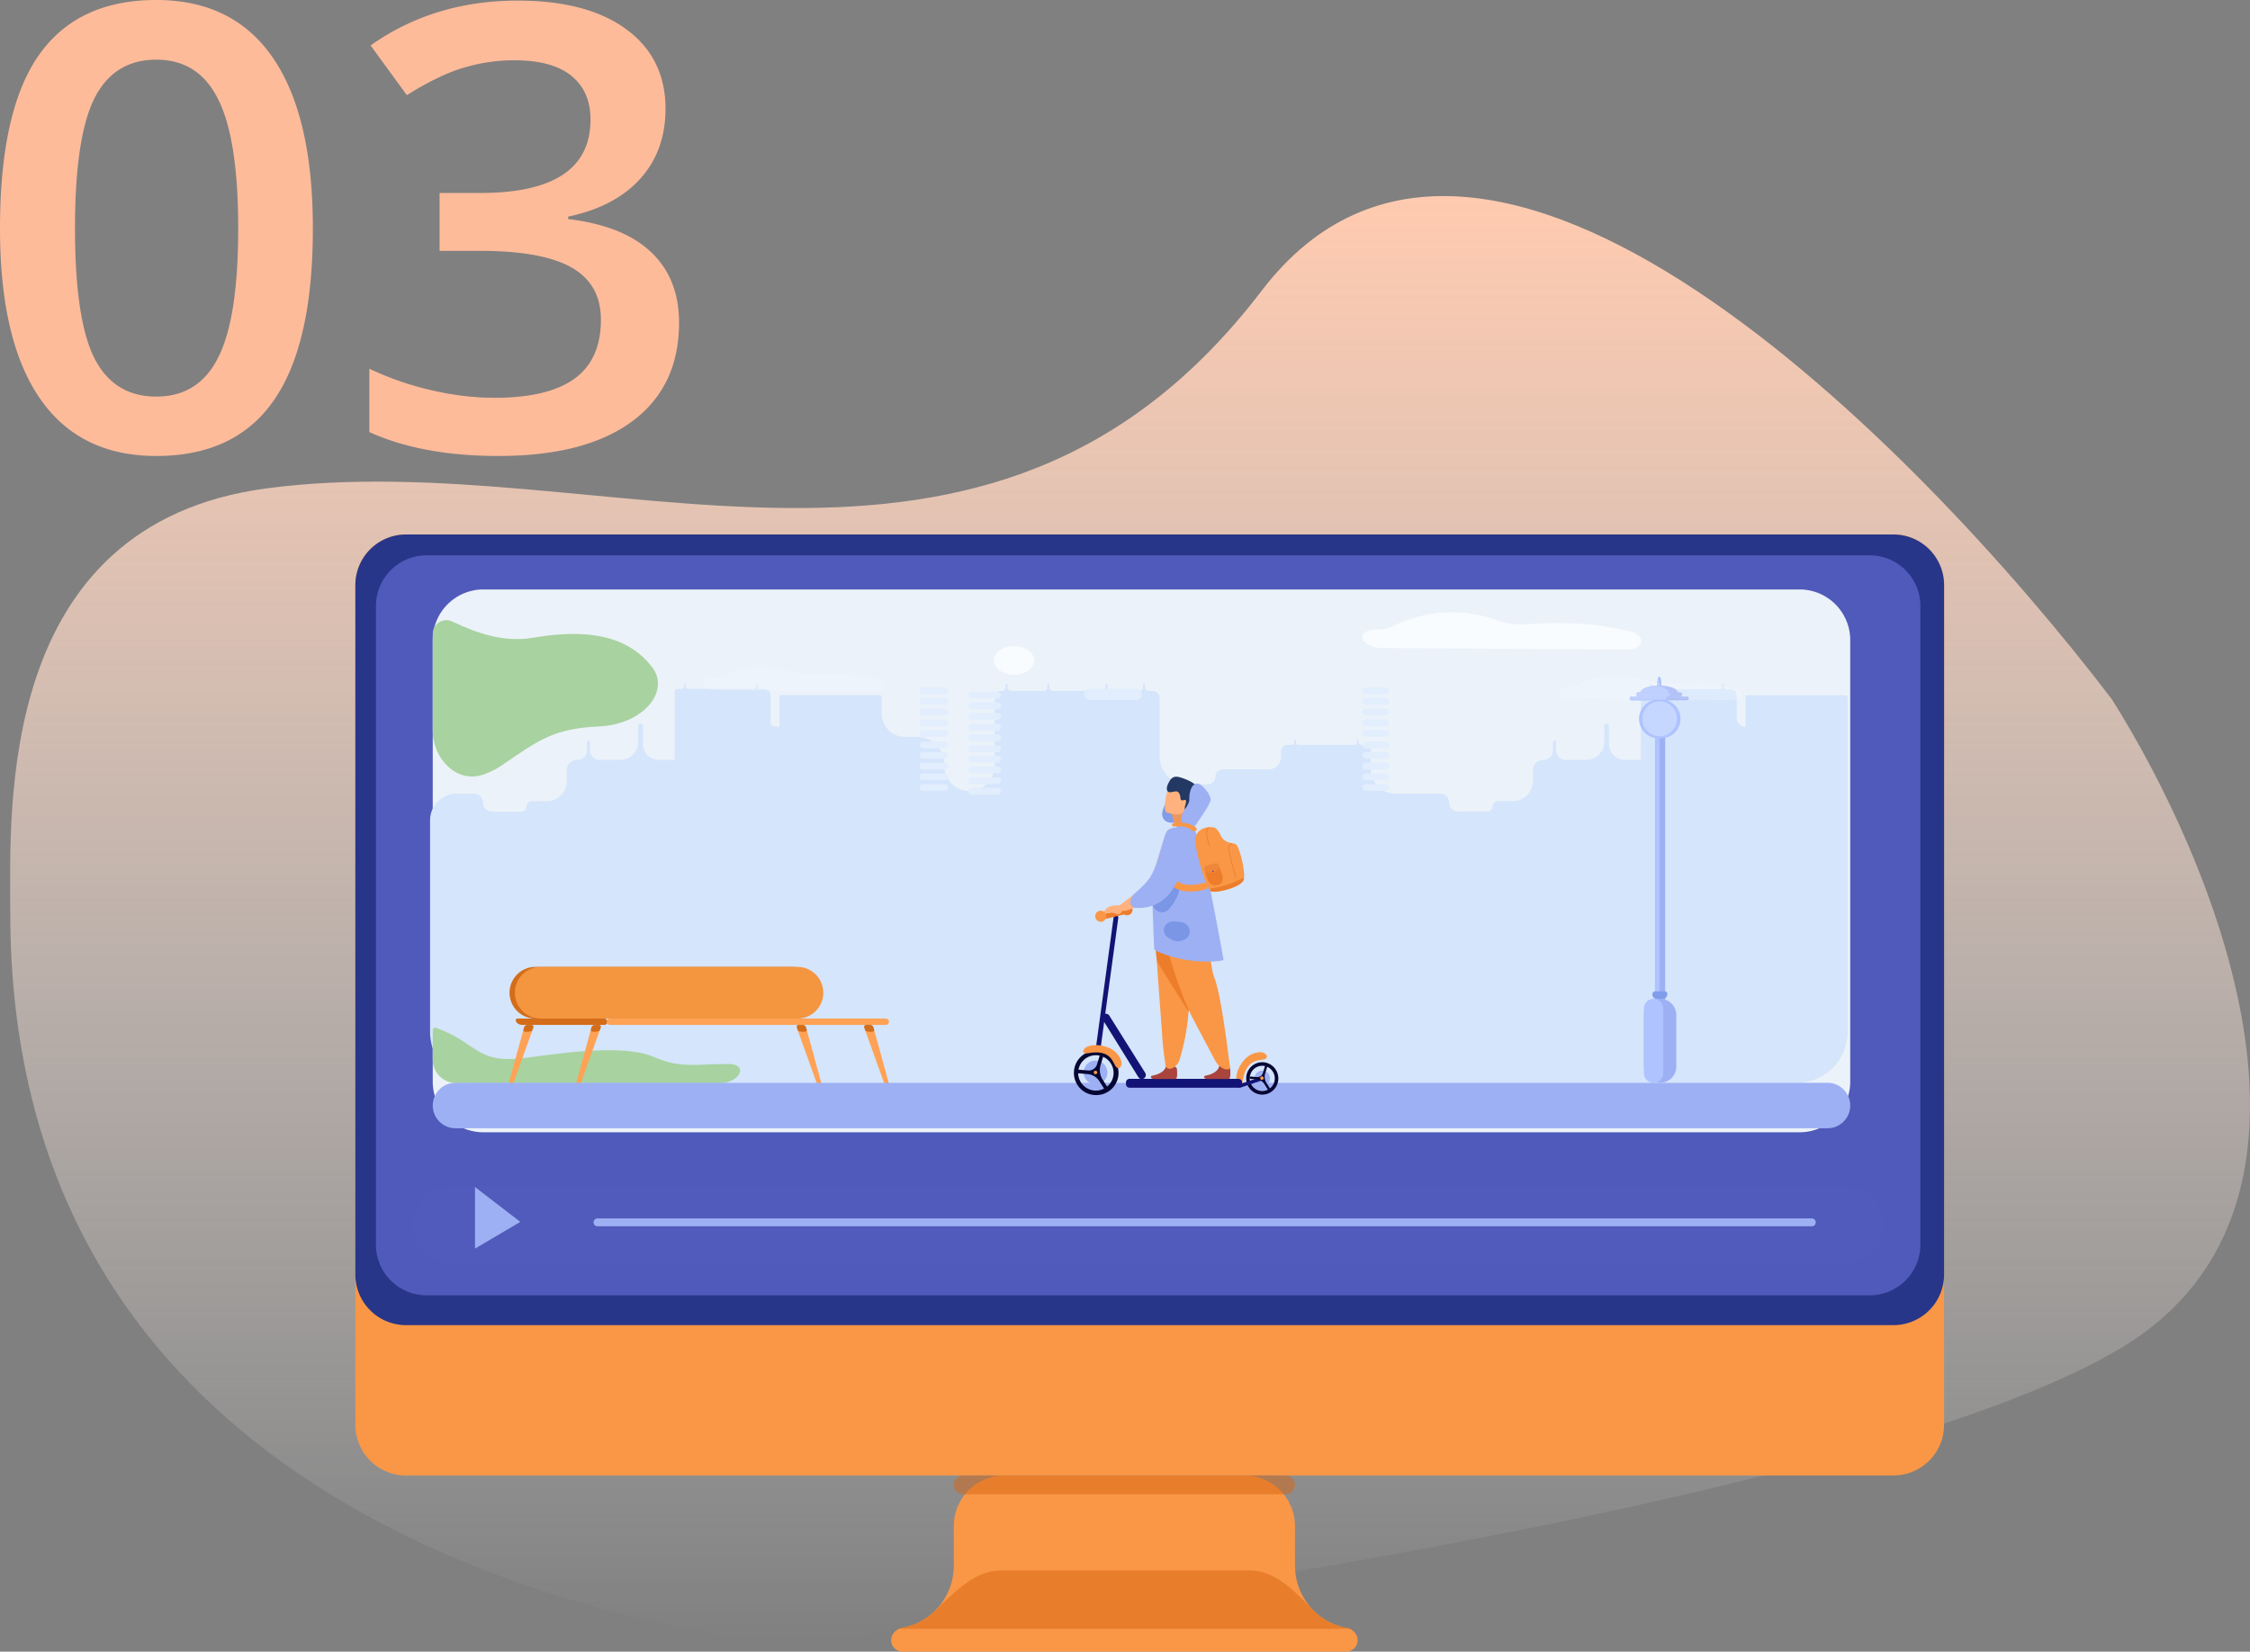 <svg xmlns="http://www.w3.org/2000/svg" xmlns:xlink="http://www.w3.org/1999/xlink" width="222" height="163" fill="none" xmlns:v="https://vecta.io/nano"><rect width="100%" height="100%" fill="#808080" stroke="none"/><style><![CDATA[.B{fill:#9db0f4}.C{fill:#f99746}.D{fill:#d36d1a}.E{fill:#aec3ff}.F{fill:#ffa255}.G{fill:#ed7d2b}.H{fill:#131375}.I{fill:#ffb27d}]]></style><path d="M30.869 22.545c0 7.595-1.274 13.236-3.824 16.924C24.517 43.156 20.642 45 15.419 45c-5.057 0-8.891-1.904-11.502-5.711S0 29.9 0 22.545C0 14.831 1.264 9.15 3.793 5.502 6.342 1.834 10.217 0 15.419 0c5.078 0 8.922 1.914 11.533 5.741s3.917 9.429 3.917 16.804zm-23.47 0c0 5.96.632 10.216 1.896 12.767 1.285 2.551 3.326 3.827 6.124 3.827s4.839-1.296 6.124-3.887c1.306-2.591 1.959-6.827 1.959-12.708 0-5.86-.653-10.096-1.959-12.708-1.285-2.631-3.326-3.947-6.124-3.947S10.58 7.176 9.295 9.748c-1.264 2.571-1.896 6.837-1.896 12.797zm58.264-11.811c0 2.771-.839 5.083-2.518 6.937-1.679 1.834-4.041 3.07-7.088 3.708v.239c3.648.439 6.383 1.535 8.207 3.289C66.088 26.641 67 28.954 67 31.844c0 4.206-1.544 7.455-4.632 9.747C59.28 43.864 54.887 45 49.187 45c-5.036 0-9.285-.787-12.746-2.362v-6.249a29.87 29.87 0 0 0 6.124 2.123c2.155.498 4.228.747 6.217.747 3.523 0 6.155-.628 7.896-1.884s2.611-3.199 2.611-5.831c0-2.332-.964-4.047-2.891-5.143s-4.953-1.645-9.077-1.645h-3.948v-5.711h4.01c7.254 0 10.88-2.412 10.88-7.236 0-1.874-.632-3.319-1.896-4.336S53.239 5.95 50.773 5.95a17.21 17.21 0 0 0-4.974.718c-1.596.458-3.482 1.365-5.658 2.721l-3.575-4.904C40.732 1.535 45.571.06 51.084.06c4.58 0 8.155.947 10.725 2.841s3.855 4.505 3.855 7.834z" fill="#febb9a"/><path d="M26.282 48.201C-.443 51.765 1.012 80 1.011 90.049c0 52.746 46.769 68.273 76.051 72.282 34.369-3.861 108.963-15.147 132.389-29.403s8.671-48.484-1.089-63.928C189.115 43.755 146.267.171 124.491 28.683c-27.22 35.64-64.803 15.063-98.209 19.518z" fill="url(#A)"/><path d="M191.816 140.616a5 5 0 0 1-5 5H40.061a5 5 0 0 1-5-5V57.749a5 5 0 0 1 5-5h146.756a5 5 0 0 1 5 5v82.867z" class="C"/><path d="M191.816 125.78a5 5 0 0 1-5 5H40.061a5 5 0 0 1-5-5V57.749a5 5 0 0 1 5-5h146.756a5 5 0 0 1 5 5v68.031z" fill="#283689"/><path d="M132.832 160.641c.612.113 1.122.607 1.122 1.231h0a1.13 1.13 0 0 1-1.128 1.128H89.055a1.13 1.13 0 0 1-1.128-1.128h0c0-.624.51-1.118 1.122-1.231a6.22 6.22 0 0 0 5.04-5.647l.018-.488v-3.891a5 5 0 0 1 5-5h23.666a5 5 0 0 1 5 5v3.891l.019.488c.117 1.527.779 2.901 1.791 3.923a6.15 6.15 0 0 0 3.249 1.724z" class="C"/><path opacity=".493" d="M127.773 146.544a.93.93 0 0 1-.929.929H95.036a.93.93 0 0 1-.929-.929h0a.93.93 0 0 1 .929-.929h31.808a.93.93 0 0 1 .929.929h0zm6.181 14.2H87.927a6.13 6.13 0 0 0 4.207-1.667c1.906-1.788 3.974-4.083 6.588-4.083h24.667c2.485 0 4.447 2.158 6.195 3.924h0c1.12 1.129 2.665 1.826 4.371 1.826z" fill="#d86713"/><path d="M189.477 122.837a5 5 0 0 1-5 5H42.094a5 5 0 0 1-5-5V59.804a5 5 0 0 1 5-5h142.383a5 5 0 0 1 5 5v63.033z" fill="#505aba"/><path opacity=".01" d="M185.828 120.855a3.83 3.83 0 0 1-3.828 3.828H44.562a3.83 3.83 0 0 1-3.828-3.828h0a3.83 3.83 0 0 1 3.828-3.827H182a3.83 3.83 0 0 1 3.828 3.827h0z" fill="#dde7fe"/><path d="M177.557 58.173a5 5 0 0 1 5 5v43.573a5 5 0 0 1-5 5H47.697a5 5 0 0 1-5-5V63.173a5 5 0 0 1 5-5h129.86z" fill="#ebf2f9"/><path d="M182.128 68.616c.098.022.167.113.167.213v33.032a5 5 0 0 1-5 5H47.435a5 5 0 0 1-5-5V80.945a2.61 2.61 0 0 1 2.611-2.611h1.726c.489 0 .885.396.885.885h0c0 .489.396.885.885.885h2.893c.284 0 .514-.23.514-.514h0c0-.284.23-.514.514-.514h1.474a1.99 1.99 0 0 0 1.989-1.989v-1.099a.99.99 0 0 1 .991-.991h.04a.95.95 0 0 0 .951-.951v-.801a.15.15 0 0 1 .15-.15h0a.15.15 0 0 1 .15.15v.801a.95.95 0 0 0 .951.951h2.022c.985 0 1.783-.798 1.783-1.783v-1.549c0-.129.105-.234.234-.234h0c.129 0 .234.105.234.234v1.76a1.57 1.57 0 0 0 1.572 1.572h1.547c.014 0 .025-.011.025-.025v-.023l-.003-.003-.003-.449.003-.003.003-.425-.003-.003-.003-.712.003-.003.003-.453-.003-.003-.003-.71.003-.003.003-.452-.003-.003-.003-.71.003-.003.003-.49-.003-.003-.003-.712.003-.003.003-.622-.003-.003-.003-.712.003-.003.003-.236c0-.13.106-.236.236-.236h.434c.147 0 .267-.119.267-.267v-.191c0-.042.034-.075.075-.075h0c.042 0 .075.034.075.075v.191c0 .147.119.267.267.267h6.412c.147 0 .267-.119.267-.267v-.194c0-.04.033-.073.073-.073h0c.041 0 .073.033.073.073v.194c0 .147.119.267.267.267h.368c.351 0 .635.284.635.635v2.65c0 .245.199.445.444.445h.445.001l-.003-.001-.003-.71.003-.003.003-.49-.003-.003-.003-.712.003-.003.003-.486-.003-.003-.003-.709.003-.003.002-.002 8.418-.002.002.002 1.421.002c.019 0 .038.002.057.007h0c.114.028.196.131.196.249v1.607c0 1.25 1.013 2.262 2.263 2.262h1.22c1.476 0 2.672 1.197 2.672 2.672v.186c0 1.373 1.113 2.486 2.486 2.486h0c1.373 0 2.486-1.113 2.486-2.486v-6.856a.54.54 0 0 1 .542-.542h.196c.191 0 .346-.155.346-.346v-.249c0-.053.043-.097.097-.097h0c.053 0 .097.043.097.097v.249c0 .191.155.346.346.346h3.234c.191 0 .346-.155.346-.346v-.249c0-.053.043-.097.097-.097h0c.053 0 .096.043.096.097v.249c0 .191.155.346.346.346h4.87c.191 0 .346-.155.346-.346v-.249c0-.053.044-.097.097-.097h0c.053 0 .097.043.097.097v.249c0 .191.155.346.346.346h2.808c.191 0 .346-.155.346-.346v-.249c0-.054.043-.097.097-.097h0c.054 0 .098.044.098.097v.249c0 .191.154.346.345.346h.373a.72.72 0 0 1 .719.719v5.758a2.75 2.75 0 0 0 2.748 2.748h2.004c.411 0 .745-.333.745-.745h0c0-.412.334-.745.746-.745l4.525.008a1.21 1.21 0 0 0 1.21-1.208v-.555c0-.361.292-.653.653-.653h.415c.131 0 .238-.106.238-.238v-.152c0-.047.038-.086.086-.086h0c.047 0 .085.038.085.086v.152c0 .131.107.238.238.238h4.765l.002.001.763.001a.24.24 0 0 0 .239-.239v-.153c0-.047.038-.086.085-.086h0c.048 0 .086.038.086.086v.153a.24.24 0 0 0 .239.239h.365c.333 0 .604.27.604.604v1.8c0 1.327 1.076 2.404 2.403 2.404h4.429c.489 0 .886.396.886.885h0c0 .489.396.885.885.885h2.89c.284 0 .515-.23.515-.514h0c0-.284.23-.514.514-.514h1.474a1.99 1.99 0 0 0 1.989-1.989V75.99a.99.99 0 0 1 .992-.992h.041a.95.95 0 0 0 .952-.951v-.802c0-.082.066-.149.149-.149h0c.082 0 .149.067.149.149v.802a.95.95 0 0 0 .951.951h2.022c.984 0 1.783-.798 1.783-1.783v-1.549c0-.129.104-.234.233-.234h0c.129 0 .234.105.234.234v1.76c0 .868.704 1.573 1.572 1.573h1.548c.014 0 .025-.011.025-.025v-.022l-.003-.003-.004-.448.004-.003.003-.424-.003-.003-.004-.711.004-.003.003-.452-.003-.003-.004-.71.004-.003.003-.451-.003-.003-.004-.71.004-.003.003-.489-.003-.003-.004-.711.004-.003.003-.621-.003-.003-.004-.711.004-.003.003-.236c0-.13.105-.236.236-.236h.437c.147 0 .266-.119.266-.267v-.192c0-.041.034-.075.075-.075h0c.041 0 .074.033.074.075v.192c0 .147.12.267.267.267h6.41c.147 0 .267-.119.267-.267v-.191c0-.042.033-.075.075-.075h0c.042 0 .075.034.075.075v.191c0 .147.12.267.267.267h.366c.35 0 .634.284.634.633v2.217a.88.88 0 0 0 .879.88h0 .012.001l-.004-.001-.004-.709.004-.004.004-.489-.004-.004-.004-.71.004-.004.004-.485-.004-.004-.004-.708.006-.004.002-.002 8.418-.002.002.002 1.425.002a.2.2 0 0 1 .044.005h0z" fill="#d5e5fb"/><g fill="#e2eefd"><path d="M112.661 68.536c0 .305-.247.553-.553.553h-4.586a.55.55 0 0 1-.552-.553h0a.55.55 0 0 1 .552-.552h4.586c.306 0 .553.247.553.552h0z"/><use xlink:href="#B"/><use xlink:href="#B" y="1.034"/><use xlink:href="#B" y="2.089"/><use xlink:href="#B" y="3.161"/><use xlink:href="#B" y="4.195"/><use xlink:href="#B" y="5.333"/><use xlink:href="#B" y="6.366"/><use xlink:href="#B" y="7.422"/><path d="M137.07 76.673c0 .186-.151.336-.336.336h-1.983c-.186 0-.336-.15-.336-.336h0c0-.186.15-.336.336-.336h1.983c.185 0 .336.15.336.336h0z"/><use xlink:href="#B" y="9.527"/><use xlink:href="#C"/><use xlink:href="#C" x="0.001" y="1.033"/><use xlink:href="#C" x="0.001" y="2.088"/><use xlink:href="#C" x="0.001" y="3.16"/><use xlink:href="#C" x="0.001" y="4.194"/><use xlink:href="#C" y="5.332"/><use xlink:href="#C" y="6.365"/><use xlink:href="#C" y="7.421"/><path d="M93.564 76.673c0 .186-.151.336-.336.336h-2.174c-.186 0-.336-.15-.336-.336h0c0-.186.15-.336.336-.336h2.174c.186 0 .336.15.336.336h0z"/><use xlink:href="#C" y="9.526"/><use xlink:href="#D"/><use xlink:href="#D" y="1.034"/><path d="M98.771 70.709c0 .185-.15.336-.336.336h-2.562c-.186 0-.336-.151-.336-.336h0c0-.186.15-.336.336-.336h2.562c.186 0 .336.15.336.336h0z"/><use xlink:href="#D" y="3.161"/><use xlink:href="#D" y="4.195"/><use xlink:href="#E"/><use xlink:href="#E" y="1.034"/><use xlink:href="#E" y="2.089"/><use xlink:href="#D" y="8.433"/><use xlink:href="#E" y="4.195"/></g><path d="M163.933 67.622c.018.136-.087.257-.225.257h-.229c-.016 0-.028-.014-.026-.029h0l.157-.981c.005-.032.043-.055.087-.055s.074.012.094.025.041.038.045.063l.097.72z" class="B"/><path d="M163.499 67.655h0c-.01 0-.017-.009-.016-.018l.127-.769c.005-.032.043-.055.087-.055.012 0 .022.003.03.009h0c.024.017.037.041.038.066l.007.567c.002.108-.12.198-.273.201z" fill="#afcdfb"/><path d="M163.798 72.245a.5.5 0 0 1 .501.501v30.326a.5.5 0 0 1-.501.501h0a.5.5 0 0 1-.501-.501V72.746a.5.5 0 0 1 .501-.501h0z" class="B"/><path d="M163.528 72.245a.23.23 0 0 1 .231.231v30.866c0 .127-.103.231-.231.231h0c-.128 0-.231-.104-.231-.231V72.476a.23.23 0 0 1 .231-.231h0z" class="E"/><path d="M163.798 98.574c.882 0 1.596.715 1.596 1.596v5.095c0 .882-.714 1.596-1.596 1.596h0c-.881 0-1.596-.714-1.596-1.596v-5.095c0-.882.715-1.596 1.596-1.596h0z" class="B"/><path d="M163.153 98.574a.95.95 0 0 1 .951.951v6.385a.95.95 0 0 1-.951.951h0a.95.95 0 0 1-.951-.951v-6.385a.95.95 0 0 1 .951-.951h0z" class="E"/><path d="M165.542 68.351c0 .387-.82.701-1.833.701-.078 0-.154-.003-.229-.005-.905-.044-1.605-.338-1.605-.696s.7-.652 1.605-.696l.229-.005c1.013 0 1.833.314 1.833.701z" class="B"/><g class="E"><path d="M164.594 68.351c0 .215-.22.41-.572.548s-.732.152-1.1.085c-.619-.113-1.047-.354-1.047-.633s.428-.521 1.047-.633c.368-.067.752-.051 1.1.085s.572.333.572.548z"/><path d="M165.753 71.407c-.212.855-.98 1.456-1.861 1.456h-.256a1.92 1.92 0 0 1-1.84-1.377h0a1.92 1.92 0 0 1 1.84-2.458h.256a1.92 1.92 0 0 1 1.861 2.38h0z"/></g><path d="M166.445 68.738c.102 0 .184.082.184.184h0c0 .102-.082.184-.184.184h-5.471c-.102 0-.184-.082-.184-.184h0c0-.102.082-.184.184-.184h5.471z" class="B"/><path d="M164.276 68.738c.101 0 .184.082.184.184h0c0 .102-.083.184-.184.184h-3.302c-.102 0-.184-.082-.184-.184h0c0-.102.082-.184.184-.184h3.302z" class="E"/><path d="M163.089 97.95c-.161.277.039.624.359.624h.61a.45.45 0 0 0 .409-.642h0c-.028-.057-.102-.095-.187-.095h-.955c-.104 0-.196.045-.236.112h0z" fill="#819dea"/><path d="M162.119 71.439c-.33-1.097.485-2.224 1.631-2.224h0a1.71 1.71 0 0 1 1.657 2.133l-.009.035a1.7 1.7 0 0 1-1.647 1.28h0c-.751 0-1.416-.504-1.632-1.223h0z" fill="#c5d7ff"/><path d="M165.921 68.383a.21.21 0 0 1-.153.355h-4.101a.21.21 0 0 1-.149-.359h0c.039-.04.093-.062.149-.062h4.101c.058 0 .114.024.153.066h0z" class="B"/><path d="M164.667 68.383c.126.134.031.355-.154.355h-2.846a.21.21 0 0 1-.149-.359h0c.039-.04.093-.062.149-.062h2.846c.058 0 .114.024.154.066h0z" class="E"/><path d="M71.859 105.005c2.049-.004 1.164 1.892-.885 1.891l-25.962-.006c-1.279-.001-2.315-1.037-2.315-2.316v-2.918c0-.161.16-.277.311-.222h0c4.391 1.583 3.815 3.691 9.25 2.917s9.918-1.095 12.352 0 4.221.662 7.248.654h0z" fill="#a8d29f"/><path d="M80.607 97.266c.471 1.631-.753 3.258-2.451 3.258H52.828a2.55 2.55 0 0 1-2.458-1.868h0a2.55 2.55 0 0 1 2.458-3.233h25.329a2.55 2.55 0 0 1 2.451 1.843h0z" class="D"/><path d="M81.131 97.266c.471 1.631-.753 3.258-2.451 3.258H53.353a2.55 2.55 0 0 1-2.458-1.868h0a2.55 2.55 0 0 1 2.458-3.233H78.68a2.55 2.55 0 0 1 2.451 1.843h0z" fill="#f49540"/><path d="M59.939 100.836c0 .173-.14.313-.312.313h-8.066c-.371 0-.671-.213-.671-.476h0a.15.15 0 0 1 .149-.149h8.588c.172 0 .312.14.312.312h0z" class="D"/><path d="M87.714 100.836c0 .173-.14.313-.312.313h-27.22c-.172 0-.312-.14-.312-.313h0c0-.172.14-.312.312-.312h27.219c.172 0 .312.14.312.312h0zm-35.608.312a.43.43 0 0 1 .406.577l-.318.884v.001l-1.554 4.331c-.021.056-.093.096-.174.096-.157 0-.277-.103-.246-.211l1.386-5.05.085-.311a.43.43 0 0 1 .415-.317h0z" class="F"/><path d="M52.531 101.675c-.055.152-.607.188-.761.137h0c-.08-.026-.144-.109-.121-.19l.061-.223c.041-.148.175-.251.329-.251h.422c.126 0 .214.125.171.244l-.102.283z" class="D"/><path d="M58.758 101.148a.43.43 0 0 1 .405.576l-.318.885v.001l-1.554 4.331c-.021.056-.092.096-.173.096-.158 0-.277-.103-.247-.211l1.387-5.05.086-.312a.43.43 0 0 1 .415-.316h0z" class="F"/><path d="M59.18 101.674c-.054.152-.609.188-.761.138h0c-.08-.026-.142-.108-.12-.189l.062-.224c.041-.148.175-.251.329-.251h.423c.125 0 .212.124.17.242l-.102.284z" class="D"/><path d="M85.786 101.148a.43.43 0 0 0-.405.577l.318.884v.001l1.553 4.331c.021.056.093.096.174.096.158 0 .277-.103.246-.211l-1.386-5.05-.086-.311a.43.43 0 0 0-.415-.317h0z" class="F"/><path d="M85.363 101.675c.055.151.609.187.761.137h0c.08-.026.143-.108.12-.189l-.061-.224c-.041-.148-.176-.251-.329-.251h-.423c-.125 0-.213.125-.17.243l.102.284z" class="D"/><path d="M79.136 101.148a.43.43 0 0 0-.406.577l.317.884v.001l1.554 4.331c.021.056.093.096.174.096.157 0 .277-.103.246-.211l-1.386-5.05-.085-.311a.43.43 0 0 0-.415-.317h0z" class="F"/><path d="M78.713 101.675c.055.152.607.188.76.137h0c.08-.026.144-.109.121-.19l-.061-.223c-.041-.148-.175-.251-.329-.251h-.422c-.126 0-.214.125-.171.244l.102.283z" class="D"/><path d="M61.811 71.118c-.79.323-1.722.529-2.733.577-4.439.198-5.979 1.367-9.569 3.841-.546.375-1.15.667-1.786.894-2.639.941-5.025-1.537-5.025-4.339v-9.557c0-.985 1.035-1.616 1.927-1.198h0c2.441 1.159 5.091 2.101 7.987 1.602 2.914-.503 5.163-.471 6.922-.07 2.248.5 3.72 1.591 4.773 2.927 1.456 1.837.195 4.233-2.496 5.323z" fill="#a8d29f"/><g fill="#f8fcff"><path d="M98.064 65.176c0-.778.89-1.409 1.989-1.409s1.99.631 1.99 1.409-.891 1.407-1.99 1.407-1.989-.63-1.989-1.407zm38.354-1.219c-2.191-.014-2.849-1.787-.658-1.805h0c.474-.004 1.134-.104 1.56-.312 3.41-1.67 6.916-1.87 10.516-.597.824.291 1.696.441 2.567.374 3.981-.303 7.485-.06 10.511.728h0c1.573.41 1.248 1.774-.377 1.764l-24.119-.152z"/><path opacity=".252" d="M155.129 68.999c-1.433-.009-1.864-1.169-.431-1.181h0c.311-.003.743-.068 1.022-.205a8.52 8.52 0 0 1 6.442-.534c.835.254 1.703.41 2.574.357 2.415-.147 4.553.022 6.415.508h0c1.028.267.816 1.16-.246 1.154l-15.776-.1zm-84.421-.892c-1.434-.009-1.864-1.169-.43-1.181h0c.31-.003.742-.068 1.02-.204 2.091-1.024 4.238-1.202 6.439-.534.836.254 1.705.41 2.577.357 2.415-.147 4.553.023 6.415.509h0c1.03.269.818 1.16-.246 1.154l-15.775-.1z"/></g><path d="M182.557 109.106c0-1.24-1.004-2.245-2.244-2.245H44.942c-1.24 0-2.245 1.005-2.245 2.245h0c0 1.239 1.005 2.244 2.245 2.244h135.371c1.24 0 2.244-1.005 2.244-2.244h0z" class="B"/><path d="M122.526 106.972c-.179.35-.543-.039-.549-.432-.01-.598.209-1.188.657-1.774s1.021-.897 1.709-.923c.459-.018.897.414.506.657h0c-.414.256-1.838-.244-2.237 2.179a1.19 1.19 0 0 1-.086.293h0z" class="C"/><path d="M110.66 89.782c0-.302.242-.547.542-.547s.541.244.541.547-.242.547-.541.547-.542-.244-.542-.547z" class="G"/><path d="M123.783 106.43c0-.424.342-.769.762-.769s.76.345.76.769-.34.767-.76.767-.762-.343-.762-.767zm-16.858-.586a1.17 1.17 0 0 1 1.164-1.176 1.175 1.175 0 1 1 0 2.351 1.17 1.17 0 0 1-1.164-1.175z" class="B"/><path d="M108.555 103.721c-.017.127-.134.216-.262.199h0c-.127-.018-.216-.135-.198-.262l1.783-13.138c.017-.127.135-.217.262-.199h0c.127.017.216.134.199.261l-1.784 13.139z" class="H"/><path d="M109.089 90.684c-.159.038-.313-.083-.313-.247h0c0-.119.083-.222.199-.248l1.966-.434c.116-.026.233.039.273.152h0c.046.132-.032.274-.167.307l-1.958.47z" class="G"/><path d="M108.127 108.073c-1.195 0-2.168-.981-2.168-2.187s.973-2.188 2.168-2.188a2.188 2.188 0 1 1 0 4.375zm0-3.933a1.745 1.745 0 1 0 0 3.491 1.745 1.745 0 1 0 0-3.491zm16.416 3.889c-.874 0-1.584-.717-1.584-1.599s.71-1.599 1.584-1.599 1.585.717 1.585 1.599-.712 1.599-1.585 1.599zm0-2.847c-.681 0-1.236.56-1.236 1.248s.555 1.246 1.236 1.246a1.24 1.24 0 0 0 1.235-1.246c0-.688-.553-1.248-1.235-1.248z" fill-rule="evenodd" fill="#060633"/><g class="H"><path d="M122.205 107.346h-10.761c-.192 0-.349-.158-.349-.353v-.169a.35.35 0 0 1 .349-.352h10.761c.191 0 .349.158.349.352v.169c0 .195-.158.353-.349.353z"/><path d="M122.33 107.351c-.072 0-.14-.047-.165-.121-.03-.091.018-.192.11-.222l2.214-.745c.09-.031.189.019.22.111s-.019.192-.11.222l-2.214.746c-.017.005-.037.009-.055.009zm-13.578-6.991a.38.38 0 0 0 .051.266l3.515 5.676c.072.117.2.188.338.188h0a.4.4 0 0 0 .338-.61l-3.548-5.655a.38.38 0 0 0-.694.135h0z"/></g><path d="M108.887 104.134c.028-.094-.025-.193-.119-.221h0c-.094-.029-.194.024-.222.119l-.303 1.005c-.118.389-.489.643-.892.608l-.947-.08a.18.18 0 0 0-.194.164h0a.18.18 0 0 0 .164.194l.95.082c.469.039.891.297 1.144.695l.502.793c.053.083.164.108.247.054h0c.082-.053.106-.162.054-.245l-.483-.763a1.74 1.74 0 0 1-.195-1.432l.294-.973zm16.134 1.181c.018-.061-.016-.126-.077-.144h0c-.061-.019-.126.016-.144.077l-.198.653c-.076.253-.318.418-.579.396l-.615-.053c-.065-.005-.121.043-.126.107h0c-.005.064.042.12.106.125l.617.054c.305.025.58.193.743.451l.326.516c.035.054.107.07.161.035h0c.054-.034.069-.105.035-.159l-.314-.496c-.175-.276-.221-.616-.127-.931l.192-.631z" fill="#060633"/><path d="M124.337 106.4c0-.096.078-.175.175-.175s.174.079.174.175-.079.176-.174.176-.175-.078-.175-.176zm-16.421-.557c0-.096.078-.175.174-.175s.173.079.173.175-.077.176-.173.176-.174-.078-.174-.176zm-.84-1.889c-.388-.054-.143-.527.223-.665.555-.21 1.18-.199 1.875.031.704.233 1.184.674 1.438 1.324.167.427-.091.982-.446.692h0c-.38-.307-.389-1.827-2.781-1.398-.087.016-.222.028-.309.016h0z" class="C"/><path d="M117.473 78.291c-.492-.738-1.587-.72-2.011.059-.531.974-.796 1.634-.796 1.982h0c0 .939 1.2 1.124 1.92.521l.165-.138c.165-.138.302-.305.406-.493l.369-.669a1.22 1.22 0 0 0-.053-1.263h0z" fill="#829ce8"/><path d="M117.099 79.763c.224.743.46 1.805-.292 1.997h0c-.416.106-.813-.179-.964-.581a1.72 1.72 0 0 1-.076-.262l-.029-.135-.149-.663v-.002l1.391-.871c.031.185.071.357.119.516z" fill="#ed975d"/><path d="M115.127 80.184c1.085.367 1.735.207 1.952-.478.323-1.028.751-1.65-.275-2.044s-1.351-.067-1.542.248-.551 2.105-.135 2.273z" class="I"/><path d="M113.709 106.151c-.292.049-.145.338.152.338h2.044c.039 0 .079 0 .115-.016h0c.179-.091.123-.783.102-.997h0c-.004-.04-.025-.076-.057-.101-.598-.472-.94-.518-1.024-.14l-.013.054c-.163.545-.896.793-1.319.862h0zm5.25 0c-.294.049-.145.338.153.338h2.042c.039 0 .081.001.117-.016h0c.179-.091.123-.783.101-.997h0c-.004-.039-.025-.076-.056-.101-.599-.472-.94-.518-1.024-.14l-.014.054c-.164.545-.896.793-1.319.862h0z" fill="#a9453d"/><path d="M115.724 90.761c-1.045.065-1.834.974-1.752 2.019l.162 2.072.531 7.248c.029.734.135 1.699.318 2.896.03.194.015.335.191.423h0c.475.236 1.051-.309 1.205-.817.466-1.532.763-3.112.892-4.74l.012-.141.427-6.989a1.87 1.87 0 0 0-1.986-1.971h0z" class="C"/><path d="M115.724 90.761c-1.045.065-1.834.974-1.752 2.019l.127 1.625c.023.293.116.577.272.826l2.825 4.511c.024.038.083.024.087-.021h0l.427-6.989a1.87 1.87 0 0 0-1.986-1.971h0z" class="G"/><path d="M116.711 90.454c-1.243.355-1.98 1.639-1.627 2.883.964 3.391 1.914 5.933 2.849 7.625l1.96 3.703c.225.461.819.98 1.319.864h0c.245-.057.139-.245.108-.494-.574-4.649-1.084-7.526-1.533-8.636-.356-.886-.523-3.604-.559-4.461l-.012-.174c-.117-1.133-1.409-1.623-2.505-1.31h0z" class="C"/><path d="M113.897 93.743c3.264 1.629 6.837 1.102 6.83.99a393.6 393.6 0 0 0-1.829-9.511c-.437-1.974-1.027-3.703-1.574-4.098-.072-.049-.501.174-.896.38a1.6 1.6 0 0 1-.513.169c-.347.051-.721.157-.853.482h0c-.218.54-1.366 4.233-1.38 4.871l-.003.115-.01.555c-.003.21.191 6.03.228 6.048z" class="B"/><path d="M113.665 88.975c.005.901 1.07 1.431 1.665.755a5.15 5.15 0 0 0 .91-1.476c.513-1.259-1.039-1.951-2.045-1.037l-.062.057c-.296.268-.466.647-.469 1.047h0l.003.461v.02c-.004.057-.003.118-.002.174h0z" fill="#7a96e5"/><path d="M110.536 89.723c-.106-.185-.117-.318-.034-.4l2.86-2.165c.14-.133.556-1.287 1.251-3.462.242-.881.618-1.363 1.125-1.444.664-.107 1.109.235 1.394.63.341.47.357 1.105.047 1.596l-2.498 3.662c-.549.505-1.66 1.058-3.334 1.658-.287.103-.659.19-.811-.075h0z" class="I"/><path d="M116.996 79.987c.021.016.369.161 1.172-1.139a1.2 1.2 0 0 0 .03-1.092c-.21-.433-1.061-.836-1.779-1.044s-.932.19-1.142.591h0c-.231.443-.225.959.268.877.271-.045.499-.108.615-.06.255.108.31.536.318.672s.027.249.369.161c.136-.035.181.035.181.14-.001.318-.282.697-.032.894h0z" fill="#233862"/><path d="M118.617 77.568c-.787-.716-1.319.291-1.272 1.354h0c.01.224-.158.571-.504 1.04-.6.814-.118 2.196.805 1.781h0c.153-.069.205-.154.302-.291 1.006-1.426 1.509-2.274 1.509-2.545 0-.226-.274-.823-.84-1.338z" class="B"/><path d="M114.834 91.805c0-.518.465-.908.981-.861l.573.035c.532.016 1.005.434.997.966h0c-.004.353-.223.667-.552.794l-.198.077a1.18 1.18 0 0 1-1.001-.071l-.37-.207a.84.84 0 0 1-.43-.733h0z" fill="#7a96e5"/><path d="M110.639 89.515c-.089-.12-.232-.188-.381-.177-.535.041-.862.117-.981.229-.096.092-.238.223-.327.342-.143.192.147.254.381.203h0c.246-.054.503-.054.732.052.141.065.246.106.388.031l.042-.023c.24-.129.308-.439.146-.657h0z" class="I"/><g class="C"><path d="M108.063 90.424c0-.302.244-.547.543-.547s.542.244.542.547-.243.547-.542.547-.543-.244-.543-.547zm14.691-3.85a1.13 1.13 0 0 1-.03.207c-.214.821-2.966 1.442-3.275 1.145-.058-.056-.118-.137-.179-.238-.497-.826-1.079-3.033-1.338-4.465-.154-.846.428-1.499 1.284-1.581h0l.106-.008h.004c.19-.012.361-.001.481.044.232.087.446.35.646.79.19.42.616.68 1.074.738h0l.136.021c.115.025.219.062.298.119.32.231.848 2.338.793 3.228z"/><path d="M117.962 82.023c.134-.081.155-.267.03-.361-.589-.439-1.337-.57-2.245-.393-.028.006-.055.02-.075.041h0c-.096.103.002.277.142.259.759-.101 1.378.041 1.855.427.084.067.201.082.293.027h0zm-2.723 4.697c.103-.218.417-.23.58-.054.628.678 1.59.837 2.888.475a.35.35 0 0 1 .418.197h0c.077.186-.025.398-.22.446-1.762.433-2.978.17-3.647-.787-.057-.082-.062-.188-.019-.278h0z"/></g><path d="M115.824 81.992c-.436-.05-.734.129-.895.54-.172.44-.557 2.505-1.427 4.01-.24.416-.946 1.106-1.543 1.634-.404.358-.645 1.038-.192 1.331h0a.62.62 0 0 0 .322.088c1.315.086 2.411-.374 3.289-1.382.392-.449 2.734-4.299 2.252-5.094-.322-.529-.924-.906-1.806-1.128z" class="B"/><path d="M119.23 81.641c.032-.002.052.038.032.064-.093.123-.201.352-.152.722.068.522.219.919.266 1.033.008.018-.001.04-.019.049h0c-.019.009-.043 0-.051-.02a4.46 4.46 0 0 1-.271-1.052c-.052-.399.067-.649.171-.784.006-.008.015-.012.024-.013h0zm2.749 4.916c.006.02-.005.04-.025.047h0c-.02.007-.041-.003-.047-.024-.097-.317-.749-2.471-.702-2.886.031-.271.188-.413.312-.484.006-.003.013-.005.02-.004h0c.034.004.039.054.01.072-.108.063-.24.188-.268.425-.045.395.607 2.551.7 2.854zm-2.412-1.119c-.369.097-.731.477-.605.838l.178.511c.13.373.481.645.87.577l.181-.038c.391-.099.535-.536.414-.921l-.155-.496c-.117-.373-.505-.57-.883-.47h0zm3.001 1.236c.08-.042.178.02.155.107h0c-.214.821-2.966 1.442-3.275 1.145h0c-.097-.094-.016-.248.117-.264.52-.064 1.667-.278 3.003-.987z" class="G"/><path d="M119.032 85.432c-.183.057-.276.256-.212.438h0c.047.134.169.227.311.237l.352.024c.177.012.353-.041.493-.15l.207-.16a.35.35 0 0 0 .12-.381h0c-.054-.171-.229-.274-.404-.235l-.867.226z" fill="#ef873a"/><path d="M119.627 85.985c0-.031.024-.055.054-.055s.055.024.055.055-.025.056-.055.056-.054-.025-.054-.056z" class="H"/><path d="M179.155 120.636a.39.39 0 0 1-.389.389H58.954a.39.39 0 0 1-.389-.389h0a.39.39 0 0 1 .389-.388h119.812a.39.39 0 0 1 .389.388h0zm-132.289-3.485l4.474 3.439-4.474 2.635v-6.074z" class="B"/><defs><linearGradient id="A" x1="105.521" y1="19.32" x2="105.521" y2="162.331" gradientUnits="userSpaceOnUse"><stop stop-color="#ffcaaf"/><stop offset="1" stop-color="#fff" stop-opacity="0"/></linearGradient><path id="B" d="M137.07 68.18c0 .185-.151.335-.336.335h-1.984c-.185 0-.335-.15-.335-.335h0c0-.185.15-.335.335-.335h1.984c.185 0 .336.15.336.335h0z"/><path id="C" d="M93.564 68.181c0 .185-.15.335-.335.335h-2.175c-.185 0-.335-.15-.335-.335h0c0-.185.15-.335.335-.335h2.175c.185 0 .335.15.335.335h0z"/><path id="D" d="M98.771 68.62c0 .186-.15.336-.336.336h-2.562c-.186 0-.336-.15-.336-.336h0c0-.186.15-.336.336-.336h2.562c.186 0 .336.15.336.336h0z"/><path id="E" d="M98.771 73.893c0 .185-.15.335-.335.335h-2.563c-.185 0-.335-.15-.335-.335h0c0-.185.15-.335.335-.335h2.563c.185 0 .335.15.335.335h0z"/></defs></svg>